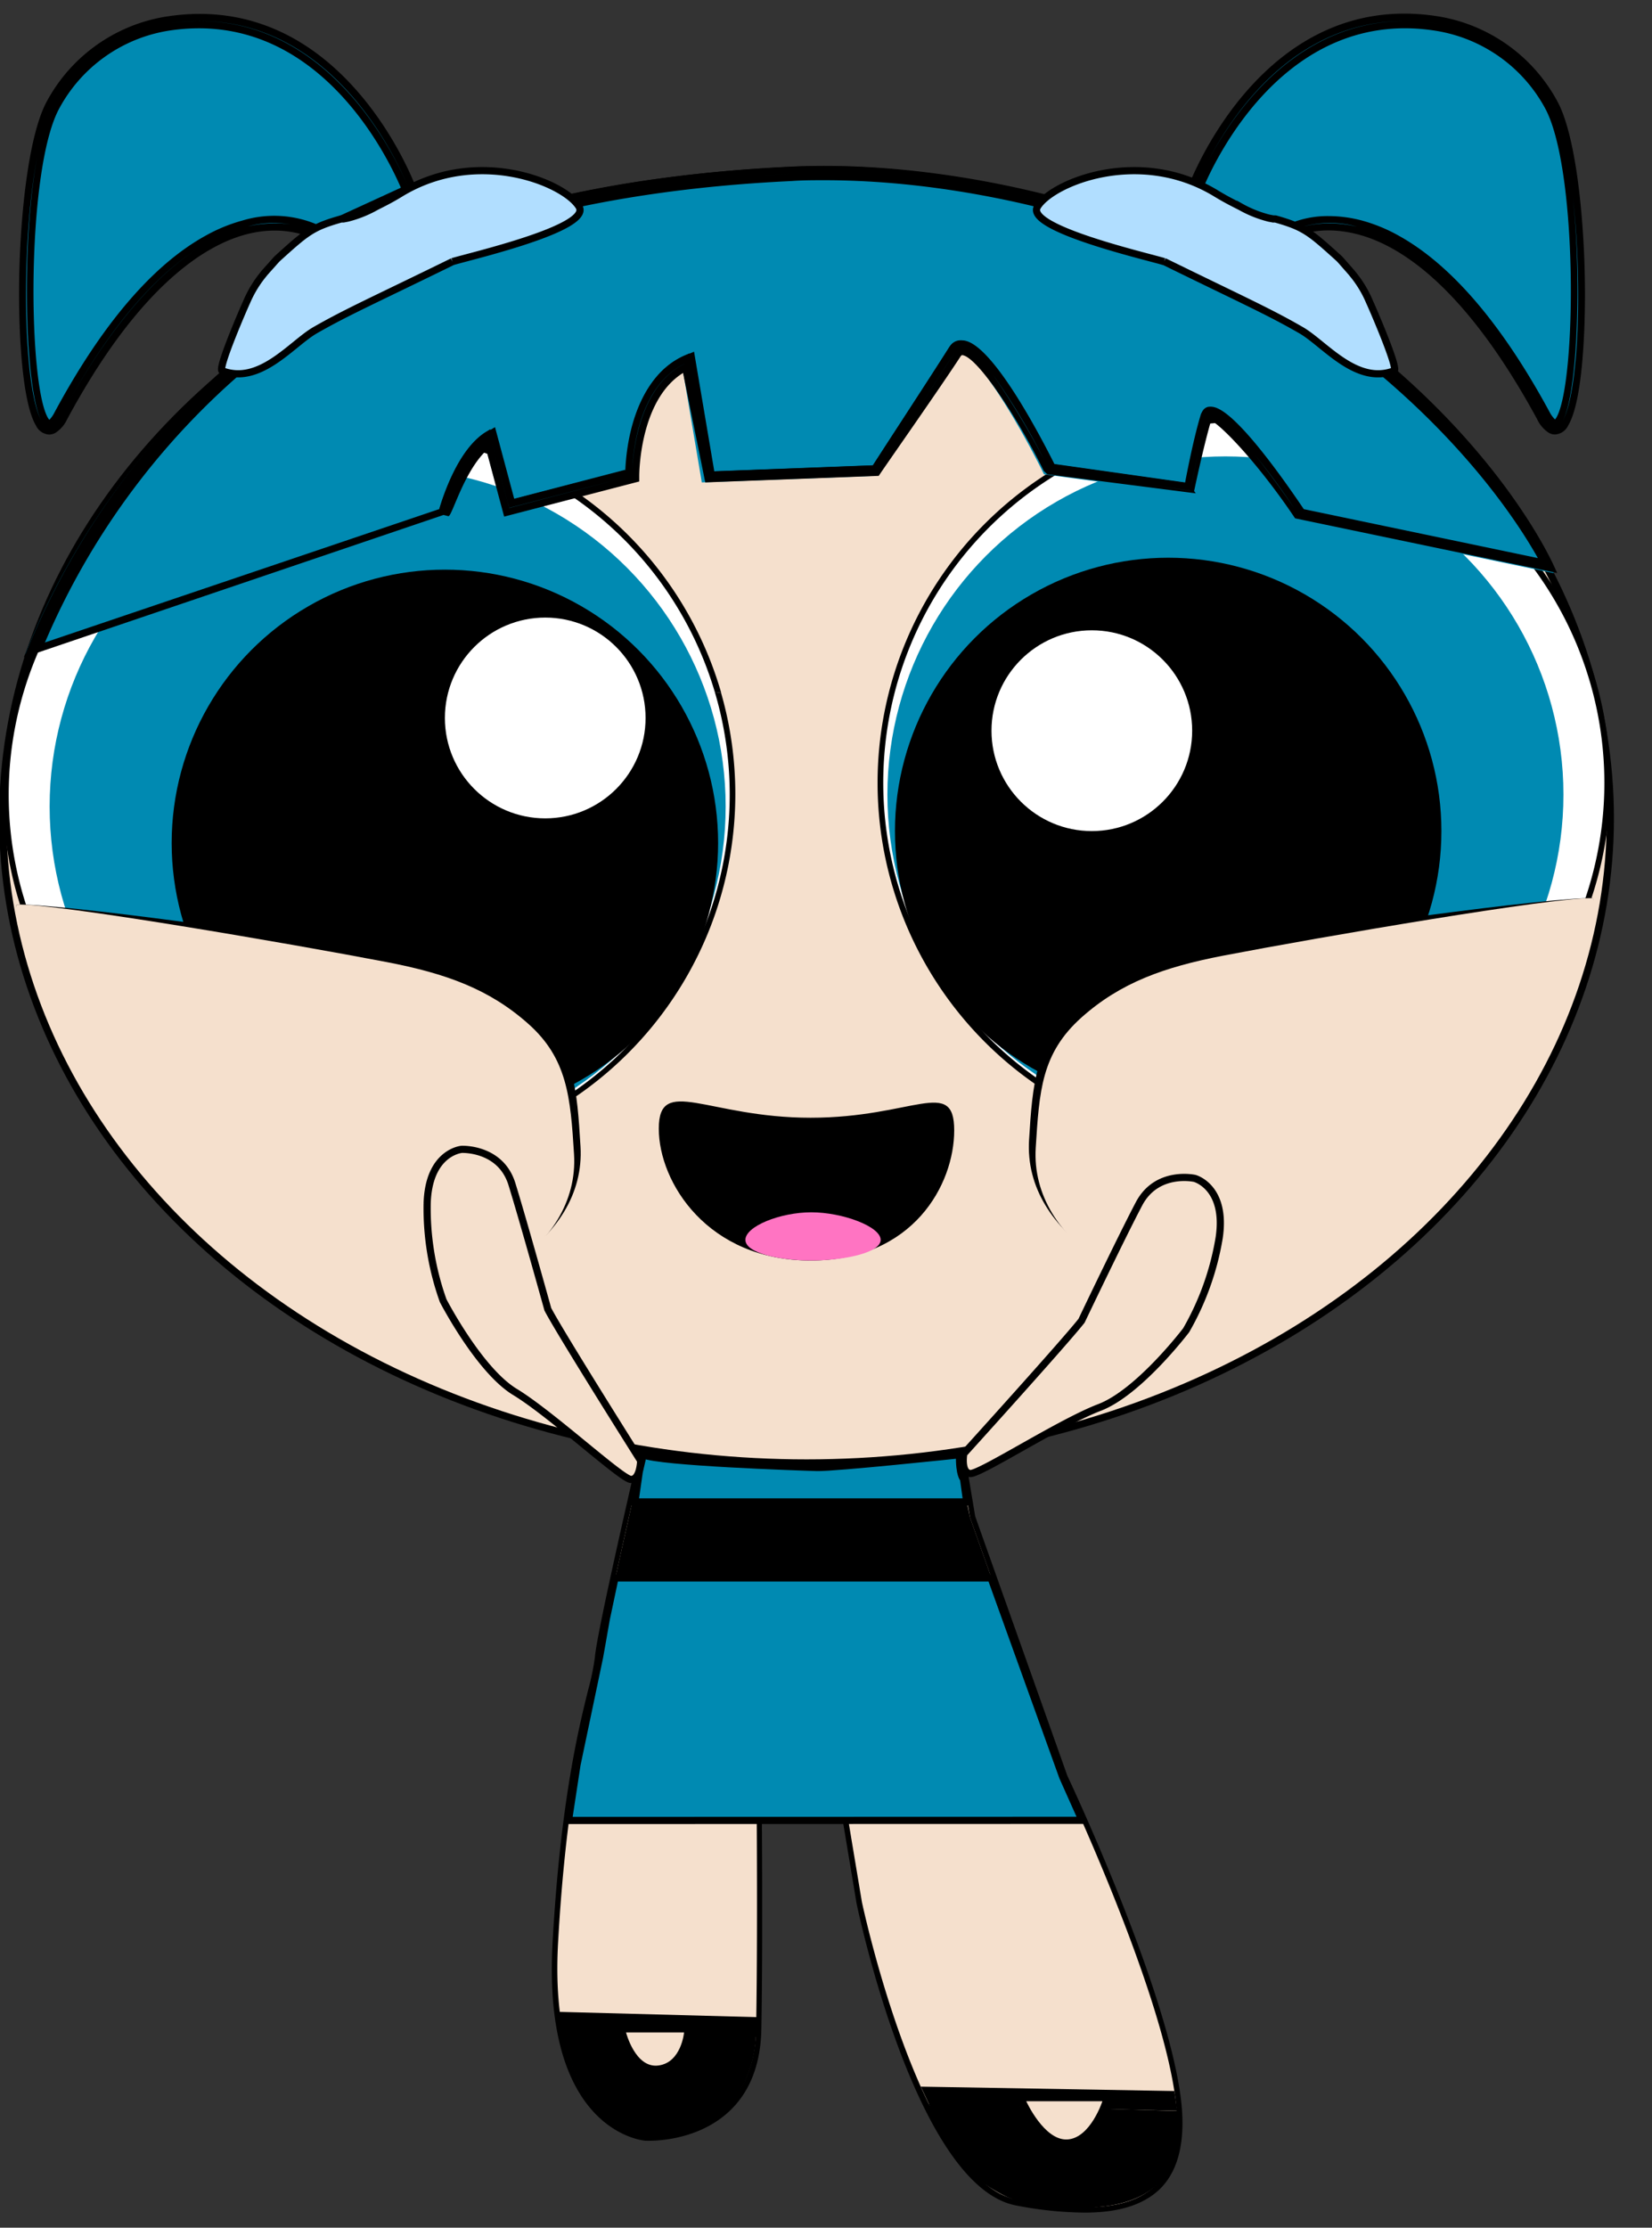 <svg xmlns="http://www.w3.org/2000/svg" width="230" height="310" viewBox="0 0 230 310"><rect x="0" y="0" width="230" height="310" fill="#333333" stroke="none"/><defs><style>.cls-1,.cls-2{fill:#f5e0cd;}.cls-2,.cls-6,.cls-7{stroke:#000;stroke-miterlimit:10;}.cls-3{fill:#fff;}.cls-4,.cls-6{fill:#008ab2;}.cls-5{fill:none;}.cls-7{fill:#b1deff;}.cls-8{fill:#ff74c2;}</style></defs><g id="Layer_3" data-name="Layer 3"><path class="cls-1" d="M89.87,199.36s-6.42,27.43-6.71,31.23-4.38,13.42-5.84,39.7,12.55,27.14,12.55,27.14,15.47.88,15.76-15.18,0-40.28,0-40.28h10.22l3.79,22.77s8.18,39.11,21.89,41.74,24.52,1.17,22.48-14.59-15.76-44.66-15.76-44.66L135.4,211l-2.62-15.76-43.2,2Z"/><path d="M151,307.9a51.77,51.77,0,0,1-9.56-1c-13.8-2.65-21.85-40.43-22.18-42l-3.75-22.47H106c0,3.15.26,25.12,0,39.91-.09,4.94-1.61,8.81-4.51,11.5-4.72,4.38-11.37,4.07-11.65,4.05s-14.37-1.21-12.91-27.55c1.08-19.38,3.6-29.77,5-35.35a32.94,32.94,0,0,0,.89-4.35c.29-3.72,6.27-29.37,6.71-31.22L89.15,197l43.94-2.08L135.77,211,148.6,247.1c.12.25,13.75,29.1,15.78,44.74.77,5.92-.25,10.26-3,12.88C159.08,306.85,155.72,307.9,151,307.9Zm-45.77-66.3h10.92L120,264.68c.08.37,8.28,38.88,21.59,41.43,9.74,1.87,15.85,1.25,19.23-1.94,2.64-2.48,3.55-6.48,2.81-12.24-2-15.52-15.59-44.25-15.73-44.54l-12.86-36.23-2.59-15.5-42.45,2,.24,1.7,0,.07c-.06.28-6.41,27.45-6.7,31.18a34,34,0,0,1-.91,4.47c-1.35,5.56-3.85,15.9-4.93,35.22-1.42,25.54,12.07,26.74,12.2,26.75s6.62.31,11.11-3.86c2.74-2.54,4.17-6.23,4.26-10.95.28-15.87,0-40,0-40.27Z"/><ellipse class="cls-2" cx="112.29" cy="113.87" rx="111.91" ry="89.71"/><circle class="cls-3" cx="173.18" cy="108.92" r="50.61"/><path d="M173.18,159.94a51,51,0,1,1,51-51A51.07,51.07,0,0,1,173.18,159.94Zm0-101.22a50.2,50.2,0,1,0,50.19,50.2A50.26,50.26,0,0,0,173.18,58.72Z"/><circle class="cls-4" cx="170.61" cy="110.57" r="47.06"/><circle cx="162.64" cy="115.65" r="38.04"/><circle class="cls-3" cx="152.01" cy="101.68" r="13.97"/><circle class="cls-3" cx="51.41" cy="110.57" r="50.61"/><path d="M1.21,110.57A50.07,50.07,0,0,1,19,72.32l-.26-.86a50.91,50.91,0,0,0-2.32,76.15c.21-.18.41-.37.61-.56A50,50,0,0,1,1.21,110.57Z"/><path d="M100.41,96.41l-.89-.11A50.16,50.16,0,0,1,17,147.05c-.2.19-.4.38-.61.56a51,51,0,0,0,84-51.2Z"/><path d="M23.9,68.6A50.17,50.17,0,0,1,99.52,96.3l.89.11a51,51,0,0,0-81.72-25l.26.86A50,50,0,0,1,23.9,68.6Z"/><circle class="cls-4" cx="53.97" cy="112.23" r="47.06"/><circle cx="61.94" cy="117.31" r="38.04"/><circle class="cls-3" cx="75.91" cy="99.91" r="13.97"/><line class="cls-5" x1="98.33" y1="90.54" x2="104.85" y2="94.16"/><path class="cls-6" d="M88.4,209h46.19l-.44-3.2s-.62-.5-.56-3.36c0,0-17.37,1.84-19.85,1.77s-22-.73-24.19-1.77L89,204.8Z"/><polygon points="85.67 219.58 138.04 219.58 135.05 211.16 134.59 208.96 88.04 208.96 86.35 216.49 85.67 219.58"/><polygon class="cls-6" points="79.37 253.33 150.65 253.31 147.97 247.31 137.98 219.58 85.62 219.58 84.41 225.3 83.78 228.88 83.47 230.61 80.33 245.58 79.15 253.33 79.37 253.33"/><polygon points="128.2 290.37 163.5 290.98 163.89 293.73 137.74 293.1 129.48 293.1 128.2 290.37"/><polygon points="77.7 279.96 105.43 280.7 105.35 283.45 85.18 282.97 78.24 283.17 77.7 279.96"/><path d="M78.24,282.83l27,.26s.31,13.08-13.64,14.17C91.6,297.26,81.8,298.46,78.24,282.83Z"/><path d="M129.32,292.75l34.57,1s2.88,12.28-11.07,13.37a23.7,23.7,0,0,1-12.53-1.36A20.15,20.15,0,0,1,129.32,292.75Z"/><path class="cls-1" d="M87.16,282.83s1.28,5,4.49,4.6,3.59-4.6,3.59-4.6Z"/><path class="cls-1" d="M142.88,292.4s2.49,5.49,5.71,5.32,4.89-5.32,4.89-5.32Z"/><polygon points="79.13 253.17 150.65 253.31 150.8 253.67 79.13 253.67 79.13 253.17"/><path class="cls-4" d="M4,91.15,61.48,71.7S63.54,63.58,67.83,61l2.6,9.69L87.58,66.2s-.13-12.42,7.81-15.82l2.76,16.25,23.45-.88s8-12.21,10.83-16.74,13.25,16.48,13.25,16.48l19.62,2.77s1.13-6.29,2.28-10.11,12.83,13.6,12.83,13.6l35.06,7.32s-7.6-16.68-30-33c-18-13.2-48.65-23.1-75.75-21.83-55.94,2.63-73.2,23.66-73.2,23.66A103.21,103.21,0,0,0,4,91.15Z"/><path d="M3.32,91.47l.39-1A104.89,104.89,0,0,1,36.37,47c1-1.2,19.39-21.24,73.52-23.78C135.4,22,166.68,31,186,45.11,208.18,61.37,216,78.19,216.1,78.36l.41.9-36.23-7.57-.12-.17c-4.69-7-10.4-14.13-11.81-13.92-.06,0-.1.11-.12.19-1.13,3.75-2.26,10-2.27,10.06l-.09.47-20.35-2.88-.12-.23c-3.18-6.45-9.18-16.71-11.72-16.85a.69.69,0,0,0-.66.41c-2.83,4.49-10.75,16.62-10.83,16.75l-.14.21-24.15.91-2.72-16c-7,3.58-6.93,15-6.93,15.08v.39l-18,4.7L67.7,61.29c-3.69,2.8-5.55,10-5.57,10l-.06.27-.26.08ZM114.51,24.08c-1.54,0-3.07,0-4.58.1-55,2.59-72.66,23.27-72.83,23.48l-.1.09A103.66,103.66,0,0,0,5,89.83l56.19-19c.41-1.46,2.49-8.32,6.51-10.76l.57-.34L71,69.56l16.3-4.25c0-2.21.67-12.71,8.11-15.89l.59-.25,2.79,16.44,22.76-.86c1.08-1.66,8.06-12.36,10.68-16.51a1.69,1.69,0,0,1,1.55-.88c3.82.2,11.15,14.57,12.45,17.17l18.88,2.67c.29-1.54,1.25-6.5,2.21-9.7a1.15,1.15,0,0,1,.93-.89h.14c2.76,0,10.13,10.61,12.54,14.2l33.85,7.07c-1.95-3.69-10.31-18-29.36-31.95C167.4,32.77,138.89,24.08,114.51,24.08Z"/><path class="cls-4" d="M3.54,91h0A105,105,0,0,1,36.2,47.47c1-1.19,19.38-21.24,73.52-23.78,25.5-1.19,56.79,7.82,76.07,21.93C208,61.88,215.85,78.7,215.93,78.87l.41.89L180.11,72.2,180,72c-4.7-7-10.38-14.13-11.82-13.93-.06,0-.1.11-.12.2-1.13,3.75-2.26,10-2.27,10l-.09.48L145.35,66l-.12-.24c-3.18-6.44-9.18-16.71-11.72-16.84a.7.7,0,0,0-.66.4C130,53.76,122.1,65.9,122,66l-.14.22-24.15.91L95,51.11c-7,3.59-6.93,15-6.93,15.08v.39l-18,4.7-2.55-9.49c-3.7,2.81-5.55,10-5.57,10l-.41-.38Zm110.8-66.39c-1.54,0-3.07,0-4.58.11C54.75,27.27,37.1,48,36.93,48.16l-.1.1a103.58,103.58,0,0,0-32,42.07l56.19-19c.41-1.47,2.49-8.33,6.51-10.77l.57-.34,2.64,9.85,16.3-4.25c0-2.21.67-12.7,8.11-15.89l.59-.25,2.79,16.45,22.76-.86c1.08-1.66,8.06-12.37,10.68-16.52a1.68,1.68,0,0,1,1.55-.87c3.82.2,11.15,14.56,12.45,17.16l18.88,2.67c.29-1.54,1.25-6.5,2.21-9.69a1.12,1.12,0,0,1,.93-.89c2.61-.4,10.23,10.53,12.68,14.18l33.85,7.07c-1.95-3.69-10.31-18-29.36-31.95C167.23,33.27,138.72,24.58,114.34,24.58Z"/><path d="M4,91H3.54A107.15,107.15,0,0,1,36.33,47.1c1.2-1.35,19.91-21.38,73.83-23.91,25.62-1.2,57,7.86,76.39,22,22.31,16.33,29.76,33.49,29.84,33.66l.41.89-36.49-7.61h0c-5.09-7.59-10.31-13-11.7-13.59-1.1,3.75-2.34,9.73-2.36,9.79l.23.32L145.81,66l-.48-.46c-3.89-7.89-9.41-16-11.38-16.12,0,0-.09,0-.21.17C131,53.81,123.31,64.76,122.49,66l-.15.22-24.15.91L95.1,51.9C89,55.67,89,66.08,89,66.19V67L70.19,71.89l-2.47-9.21c-3.18,3-4.79,9.2-5.29,9.15l-1-.25Zm.46.18,3-1ZM114.81,25.08c-1.54,0-3.07,0-4.56.11C55.66,27.75,38,48.28,37.78,48.48l-.15.14A103,103,0,0,0,6.22,89.5l54.9-18.57c.54-1.86,2.67-8.39,6.66-10.8l1.14-.69,2.68,10,15.46-4c.11-2.82,1-12.81,8.4-16l1.17-.5L99.45,65.6l22.06-.83c2-3.13,8.14-12.49,10.54-16.3a2.21,2.21,0,0,1,2-1.1c3.91.2,10.6,12.91,12.75,17.2L165,67.14c.35-1.88,1.24-6.32,2.13-9.28a1.64,1.64,0,0,1,1.33-1.24c2.71-.42,9.3,8.66,13.06,14.23l32.59,6.81c-2.76-4.93-11.16-18-28.7-30.83C167.59,33.82,139.24,25.08,114.81,25.08Zm66.07,46.67h0l-.12-.17a104.57,104.57,0,0,0-7.67-10.26c3.5,4.06,7.53,10,7.79,10.43ZM67.76,61.35C64.23,64,62.36,70.18,62,71.45l-.07.25h0c0-.1,1.89-7.37,5.75-10.31ZM68.3,61l2.6,9.69L88,66.2c0-.12-.06-11.8,7.2-15.53l.11-.06c-6.7,3.33-7.26,13.22-7.3,15.21v.38L70.9,70.67Zm92,6.51,5.44.78s.59-3.28,1.34-6.49c-.59,2.52-1.07,5-1.25,6l-.09.48Zm-14.18-2-.11-.24a92.76,92.76,0,0,0-7.75-13.1A108.16,108.16,0,0,1,146.14,65.49Zm-22.07-2.81h0Zm0,0h0Zm9-13.86a.8.8,0,0,0-.15.21c-1.91,3-6.13,9.52-8.82,13.65,2.59-4,6.89-10.59,8.82-13.65A.8.8,0,0,1,133.05,48.8Zm35.61,8.8h0ZM95.85,50.38l.66,3.88-.66-3.88Zm38.09-2H134a.91.91,0,0,1,.23,0l-.22,0h-.06ZM37.2,47.62,37,47.8l-.07.07,0,0,0-.05ZM154.79,30.73a114.08,114.08,0,0,1,29.83,14.33A114.05,114.05,0,0,0,154.79,30.73Zm-44.22-6.56-.36,0q-3.15.15-6.14.37,3-.22,6.14-.37Z"/><path class="cls-4" d="M166.26,26.63S176-.62,200.18,3.31a22.23,22.23,0,0,1,15.71,11.2c5.63,10,4.63,53.86-1,43.34C195.57,22.09,179,32.47,179,32.47Z"/><path d="M216.49,60h0c-.71,0-1.38-.63-2.06-1.88-10-18.56-19.21-24.35-25.17-25.94s-9.94.73-10,.76L179,33l-13.4-6.15.16-.43c.1-.27,10.12-27.6,34.47-23.64a22.57,22.57,0,0,1,16.07,11.45c4.58,8.17,5,39,1.58,44.68A1.73,1.73,0,0,1,216.49,60ZM185,30.57a17.2,17.2,0,0,1,4.45.6c6.16,1.62,15.64,7.53,25.83,26.44.54,1,1,1.35,1.2,1.36s.37-.19.58-.54c2.87-4.77,3.11-35.25-1.6-43.67a21.59,21.59,0,0,0-15.36-11C178.23.27,168.26,23,166.89,26.37L179,31.91A13,13,0,0,1,185,30.57Z"/><path class="cls-4" d="M215.82,59.78a4.08,4.08,0,0,1-1.42-1.7c-10-18.56-19.21-24.35-25.17-25.94s-9.94.73-10,.76L179,33l-.25-.11-13.15-6,.16-.43c.1-.27,10.12-27.59,34.47-23.64a22.54,22.54,0,0,1,16.07,11.45c4.58,8.17,5,39,1.58,44.68a1.67,1.67,0,0,1-1.45,1A1.27,1.27,0,0,1,215.82,59.78ZM194.51,33.24c5.76,3.21,13.06,10.07,20.77,24.37.54,1,1,1.35,1.2,1.36s.37-.19.58-.54c2.87-4.77,3.11-35.26-1.6-43.67a21.61,21.61,0,0,0-15.36-11C178.23.26,168.26,23,166.89,26.37L179,31.91c1-.52,4.82-2.24,10.49-.74A21.8,21.8,0,0,1,194.51,33.24Z"/><path d="M216.49,60.46h0a1.73,1.73,0,0,1-.87-.24,4.52,4.52,0,0,1-1.62-1.9C204,39.92,195,34.19,189.1,32.63s-9.44.6-9.59.7l-.45.28L165,27.16l.31-.87c.1-.28,10.23-28,35-24A23.08,23.08,0,0,1,216.77,14c2.5,4.47,3.63,15.07,3.85,23.51.21,7.9-.26,18.32-2.28,21.68A2.16,2.16,0,0,1,216.49,60.46Zm-.06-1h.06c.35,0,.68-.26,1-.77,2.32-3.84,2.84-19.24,1.5-31.21.34,3.15.55,6.68.62,10.47.15,8-.45,18-2.12,20.74-.31.53-.65.79-1,.77ZM185,30.07a18.19,18.19,0,0,1,4.58.61,22.6,22.6,0,0,1,5.18,2.13h0c7.32,4.06,14.38,12.33,21,24.56a3.9,3.9,0,0,0,.74,1l.17-.23c2.84-4.72,3.05-34.85-1.61-43.18A21.08,21.08,0,0,0,200,4.3C179.25.93,169.28,22,167.54,26.12L179,31.36A13.73,13.73,0,0,1,185,30.07Zm11.08,4.7c5.07,3.34,11.18,9.58,17.64,21C208.09,45.83,202.17,38.78,196.07,34.77Zm-29.81-8.14L179,32.47c.17-.1,4-2.34,9.92-.93a14,14,0,0,0-9.71.81l-.22.12Zm29.28-23.7c-18.6,0-27.41,19.12-29,23C168,22.3,178.29-.24,200.18,3.31a22.05,22.05,0,0,1,15.51,10.84A22.05,22.05,0,0,0,200.18,3.31,29,29,0,0,0,195.54,2.93Z"/><path class="cls-7" d="M162.07,36.41h0c-2.33-.72-19.42-4.65-17.63-7.64,2-3.33,14.2-8.4,24.92-1.82,1.25.76,2.22,1.25,3.33,1.81a16,16,0,0,0,4,1.6l.58.11a2.77,2.77,0,0,1,.3,0c4,1.13,4.78,1.81,8.83,5.47l.19.19,1.52,1.73a1.73,1.73,0,0,1,.17.21A15.48,15.48,0,0,1,190.67,42c.25.52,4.1,9.34,3.42,9.6-5.24,2-9.66-3.74-12.91-5.63-4.46-2.58-8.1-4.19-19.11-9.58"/><path class="cls-4" d="M57.06,26.63S47.36-.62,23.14,3.31A22.23,22.23,0,0,0,7.43,14.51c-5.62,10-4.63,53.86,1.05,43.34C27.76,22.09,44.33,32.48,44.33,32.48Z"/><path d="M6.83,60a1.71,1.71,0,0,1-1.42-1C2,53.26,2.42,22.44,7,14.27A22.57,22.57,0,0,1,23.06,2.82c24.34-4,34.38,23.37,34.47,23.64l.16.44L44.3,33l-.23-.14s-3.92-2.37-10-.75S18.92,39.53,8.92,58.08C8.24,59.33,7.57,60,6.86,60ZM27.77,3.43a27.93,27.93,0,0,0-4.55.38,21.57,21.57,0,0,0-15.36,11c-4.71,8.42-4.47,38.9-1.59,43.68.2.34.39.5.57.53S7.5,58.6,8,57.61C18.23,38.7,27.71,32.8,33.87,31.17c5.68-1.5,9.51.22,10.49.74l12.07-5.54C55.16,23.2,46.48,3.43,27.77,3.43Z"/><path class="cls-4" d="M6.86,60a1.71,1.71,0,0,1-1.45-1C2,53.26,2.42,22.44,7,14.27A22.57,22.57,0,0,1,23.06,2.82C47.41-1.13,57.44,26.19,57.53,26.46l.16.43-13.15,6L44.3,33l-.23-.14s-3.92-2.37-10-.75S18.92,39.52,8.92,58.08A4.12,4.12,0,0,1,7.5,59.79,1.51,1.51,0,0,1,6.86,60Zm27-28.8c5.68-1.5,9.51.22,10.49.74l12.07-5.54C55.06,23,45.09.26,23.22,3.81a21.57,21.57,0,0,0-15.36,11c-4.71,8.42-4.47,38.9-1.59,43.68.2.34.41.53.57.53S7.5,58.6,8,57.61c7.71-14.3,15-21.16,20.78-24.36A21.64,21.64,0,0,1,33.87,31.17Z"/><path d="M6.83,60.47A2.17,2.17,0,0,1,5,59.21C3,55.85,2.49,45.43,2.7,37.53c.22-8.44,1.36-19,3.86-23.5A23,23,0,0,1,23,2.33c24.79-4,34.92,23.69,35,24l.31.86L44.26,33.61l-.46-.29s-3.8-2.23-9.58-.69S19.28,39.92,9.36,58.32a4.52,4.52,0,0,1-1.62,1.9,1.85,1.85,0,0,1-.86.25h0Zm0-1h0a1,1,0,0,0,.36-.1,1,1,0,0,1-.36.1ZM5.18,21.79c-2.31,12.14-2,32.42.66,36.9a2,2,0,0,0,.4.51,2,2,0,0,1-.4-.51C3.5,54.81,2.87,34.19,5.18,21.79ZM27.7,3.94a27.08,27.08,0,0,0-4.4.36A21.08,21.08,0,0,0,8.3,15C3.64,23.33,3.86,53.46,6.69,58.18a2.88,2.88,0,0,0,.18.24,4.14,4.14,0,0,0,.73-1.05c6.59-12.23,13.65-20.5,21-24.56a22.78,22.78,0,0,1,5.18-2.13,15.24,15.24,0,0,1,10.62.68l11.41-5.24C54.17,22.31,45.49,3.94,27.7,3.94Zm-.44,30.83c-6.1,4-12,11-17.63,21C16.08,44.34,22.18,38.11,27.26,34.77Zm11-3.69a12.47,12.47,0,0,1,6,1.39h0l-.22-.11a13.82,13.82,0,0,0-9.51-.86A16.35,16.35,0,0,1,38.29,31.08Zm18.77-4.45L44.37,32.46l12.69-5.83ZM27.72,2.93c18.69,0,27.61,19.5,29.06,23C55,21.62,44.86-.2,23.14,3.31A22,22,0,0,0,7.77,13.93,22,22,0,0,1,23.14,3.31,29.56,29.56,0,0,1,27.72,2.93Z"/><path class="cls-7" d="M63,36.41h0c2.32-.72,19.41-4.65,17.62-7.64-2-3.33-14.2-8.4-24.92-1.82-1.24.76-2.22,1.25-3.33,1.81a16,16,0,0,1-4,1.6l-.57.11c-.1,0-.21,0-.31,0-4,1.13-4.78,1.81-8.83,5.47l-.19.19L36.9,37.89a1.73,1.73,0,0,0-.17.21A15.78,15.78,0,0,0,34.35,42c-.25.52-4.1,9.34-3.42,9.6,5.24,2,9.66-3.74,12.91-5.63C48.3,43.41,52,41.8,63,36.41"/><path d="M6.09,136.7c-.93-1.37-4.68-10.78-3.69-10.82,5.17-.21,38.76,4.28,52.34,6.9,8.23,1.59,14.25,3.74,19.7,8.58,5.6,5,5.89,10.22,6.38,18.16.82,13.22-15.16,22.57-30.89,21S15.81,151.13,6.09,136.7Z"/><path class="cls-1" d="M5.18,137.81c-.68-1.61-3.77-11.89-2.78-11.93,5.17-.21,37.85,5.39,51.44,8,8.22,1.58,14.25,3.74,19.7,8.58s5.89,10.21,6.38,18.15c.82,13.22-15.16,22.57-30.9,21S12,153.81,5.18,137.81Z"/><path d="M218,135.82c.93-1.37,4.68-10.79,3.69-10.83-5.17-.21-38.76,4.29-52.34,6.91-8.23,1.59-14.25,3.74-19.7,8.58s-5.89,10.22-6.38,18.15c-.82,13.22,15.16,22.57,30.89,21S208.31,150.24,218,135.82Z"/><path class="cls-1" d="M218.94,136.92c.68-1.61,3.77-11.89,2.78-11.93-5.17-.21-37.85,5.39-51.44,8-8.22,1.59-14.25,3.74-19.69,8.58-5.6,5-5.89,10.22-6.39,18.16-.81,13.21,15.17,22.57,30.9,21S212.12,152.92,218.94,136.92Z"/><path class="cls-2" d="M134.18,202.29s14-15.44,16.4-18.5c0,0,5.51-11.55,8-16.27s7.75-3.54,7.75-3.54,4.46,1.18,3.41,8.26a38.28,38.28,0,0,1-4.59,12.86s-6.57,8.66-12.08,10.76-16.66,9.32-18,9.19S134.18,202.29,134.18,202.29Z"/><path class="cls-2" d="M89.2,203.27s-11.15-17.66-12.93-21.08c0,0-3.42-12.33-5-17.42s-7-4.83-7-4.83-4.6.39-4.8,7.55A38.18,38.18,0,0,0,61.7,181s5,9.67,10,12.7,14.79,12.07,16.11,12.17S89.2,203.27,89.2,203.27Z"/><path d="M132.85,157.3c0,7.5-5.67,18.11-20,18.11s-21.13-10.86-21.13-18.36,6.82-1.51,21.13-1.51S132.85,149.8,132.85,157.3Z"/><path class="cls-8" d="M122.61,172.53c0,1.86-5.32,2.88-9.65,2.88s-9.18-1-9.18-2.88,4.84-3.83,9.18-3.83S122.61,170.68,122.61,172.53Z"/></g></svg>
